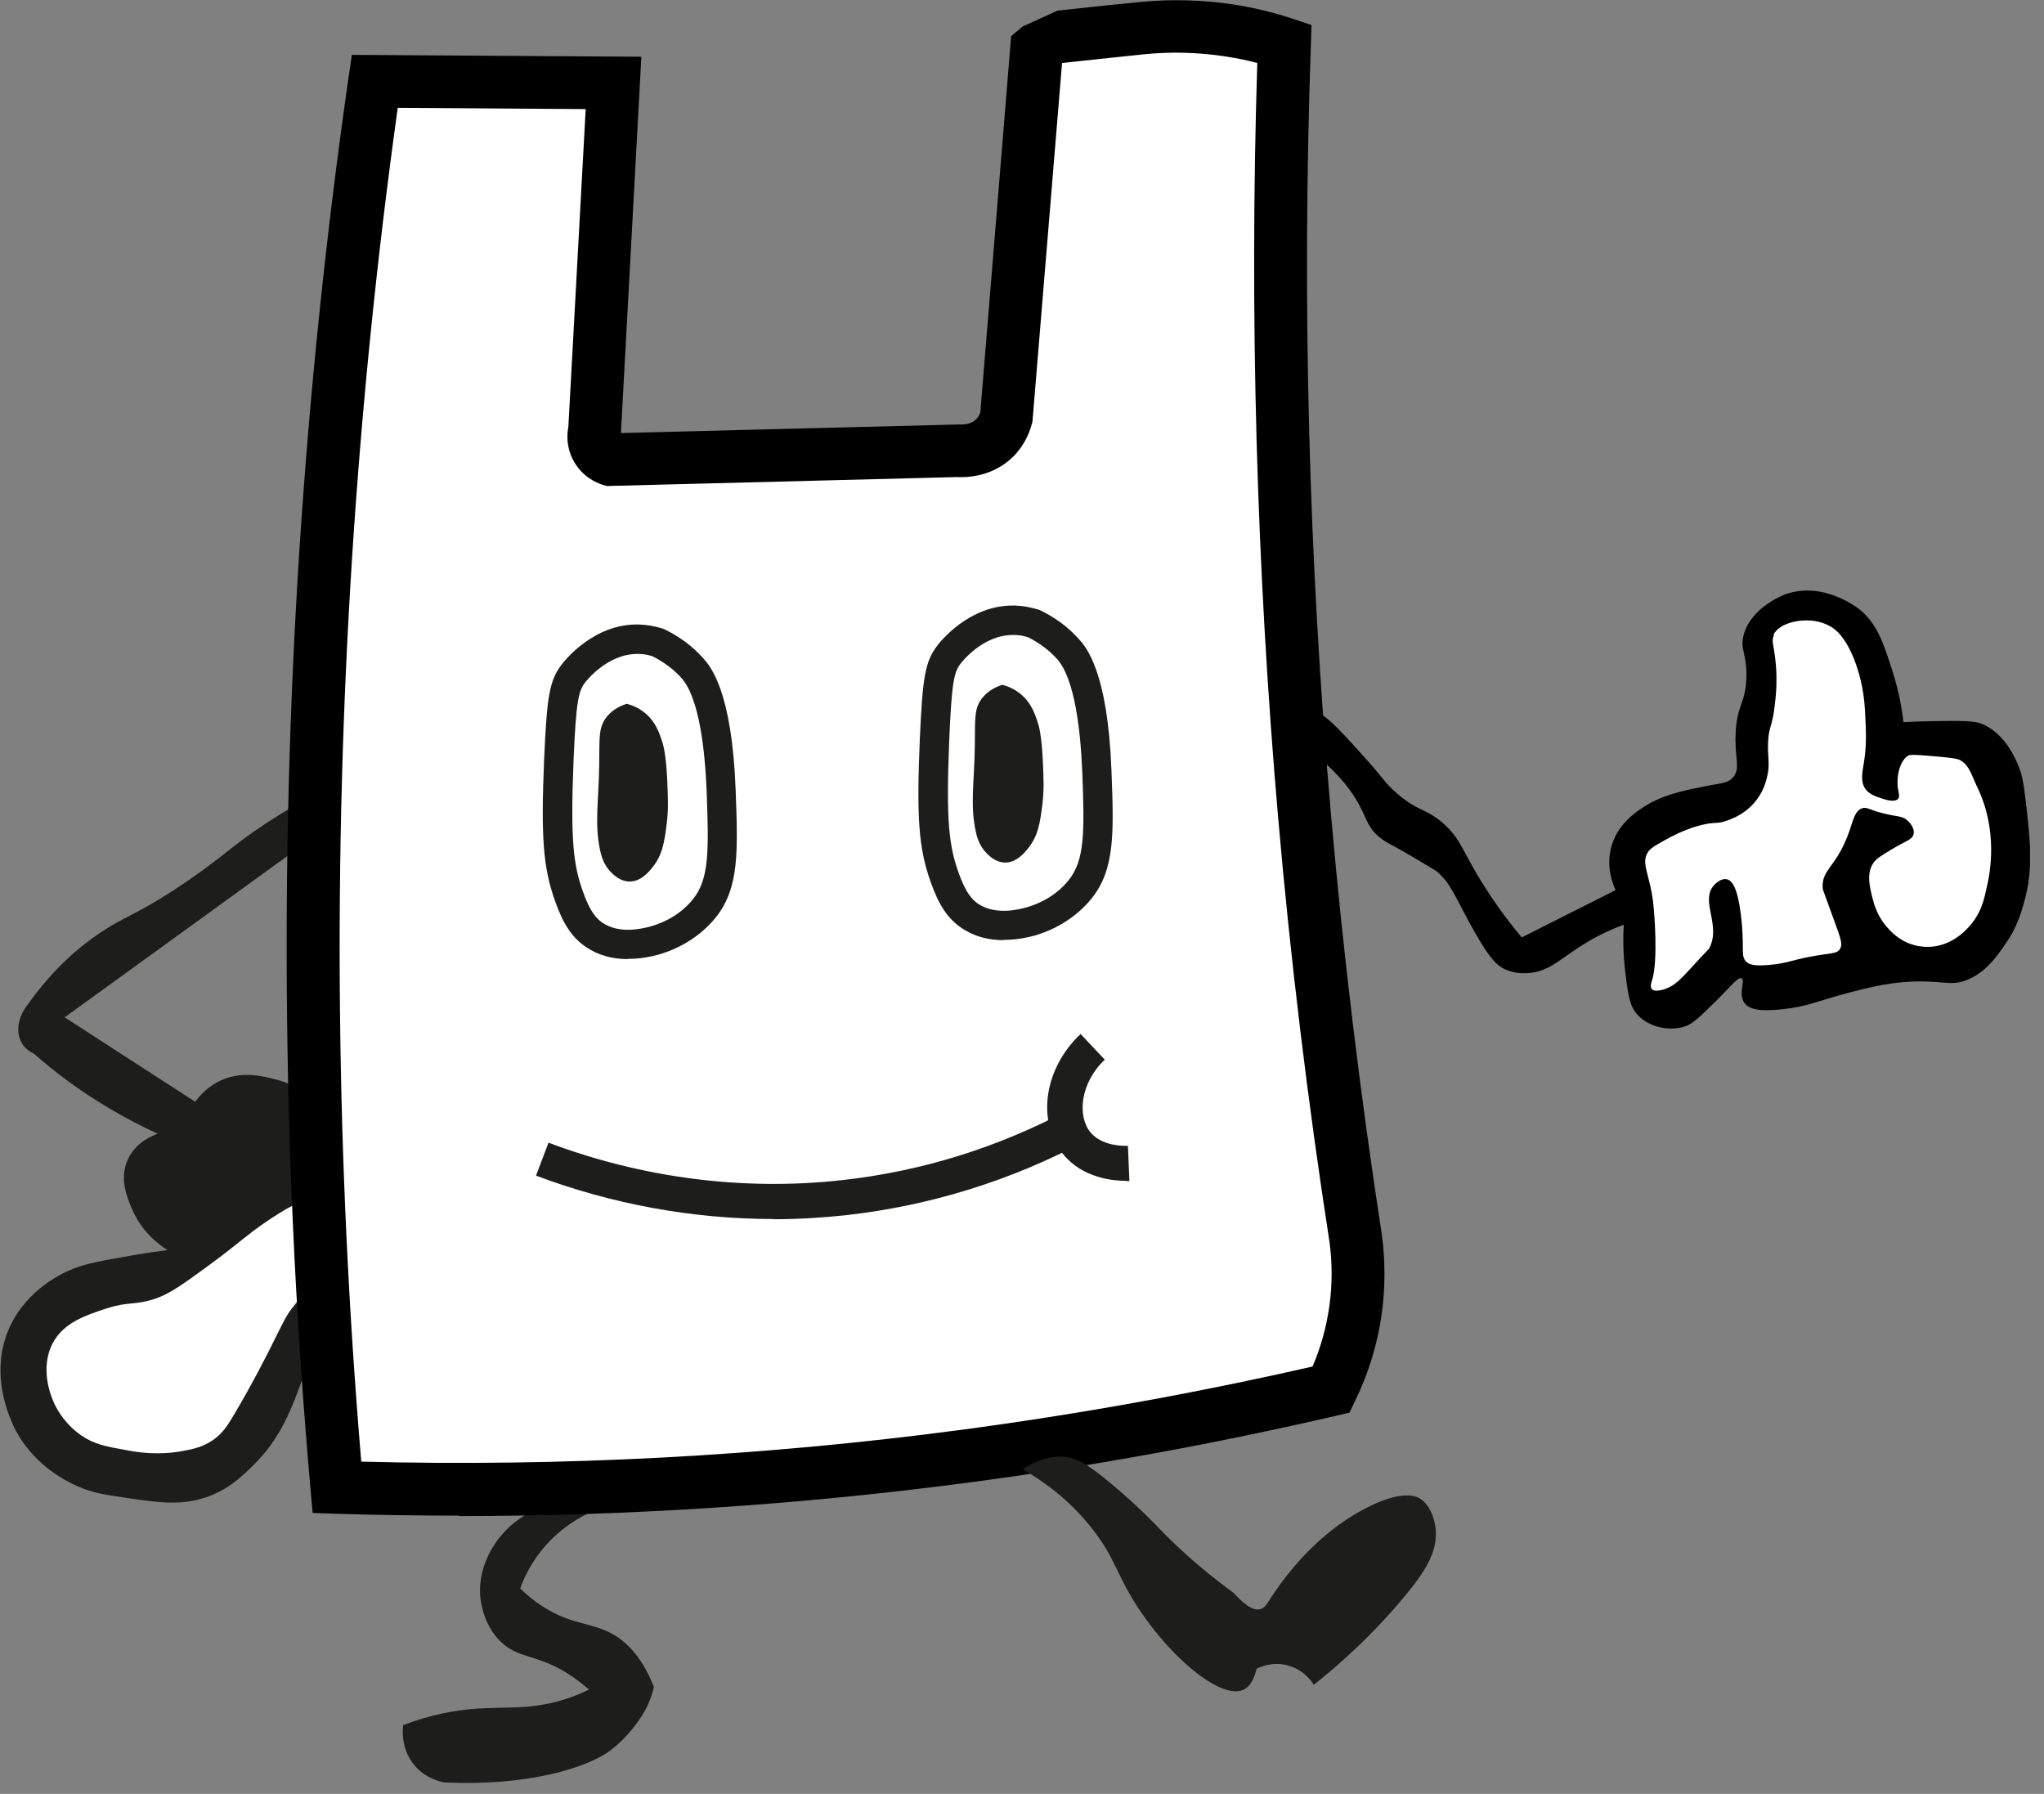 <svg width="98" height="86" viewBox="0 0 98 86" fill="none" xmlns="http://www.w3.org/2000/svg">
<rect x="0" y="0" width="98" height="86" fill="#808080" stroke="none"/>
<g clip-path="url(#clip0_65_322)">
<path d="M28.491 72.42C27.881 72.68 26.761 73.27 25.851 74.47C25.391 75.08 25.111 75.68 24.941 76.15C25.171 76.38 25.551 76.72 26.091 77.06C27.441 77.9 28.341 77.78 29.321 78.31C29.931 78.64 30.741 79.32 31.351 80.87C31.301 81.1 31.201 81.43 31.031 81.8C31.031 81.8 30.521 82.91 29.351 83.85C28.201 84.77 25.221 85.64 21.301 85.45C21.091 85.41 20.411 85.26 19.891 84.65C19.191 83.84 19.311 82.86 19.331 82.7C20.711 82.18 21.851 82 22.641 81.93C24.271 81.79 25.551 82.02 27.361 81.37C27.751 81.23 28.051 81.09 28.241 81C28.011 80.8 27.631 80.48 27.121 80.17C25.741 79.34 24.971 79.5 24.161 78.84C23.251 78.09 23.071 76.92 23.041 76.68C22.791 74.76 24.271 72.69 26.191 72.23C27.201 71.99 28.081 72.25 28.511 72.42H28.491Z" fill="#1D1D1B"/>
<path d="M14.549 56.55C13.809 56.36 13.389 57.43 11.559 58.75C9.399 60.32 7.059 60.97 6.439 61.13C4.419 61.67 3.749 61.39 2.809 62.2C1.709 63.14 1.479 64.52 1.389 65.04C1.319 65.43 0.919 67.78 2.389 69.38C4.449 71.63 8.329 70.31 8.749 70.16C10.499 69.54 11.459 68.4 12.659 67C13.839 65.63 15.959 63.14 15.859 59.89C15.819 58.75 15.489 56.79 14.539 56.55H14.549Z" fill="white"/>
<path d="M15.33 37.96C13.34 39 11.99 39.96 11.1 40.66C10.65 41.02 9.66 41.81 8.26 42.72C6.49 43.86 5.95 43.95 4.81 44.71C3.86 45.35 2.58 46.39 1.33 48.16C0.85 48.76 0.74 49.49 1.05 50.01C1.21 50.28 1.45 50.43 1.62 50.51C2.59 51.36 3.79 52.28 5.25 53.14C6.06 53.62 6.83 54.02 7.56 54.35C7.32 54.44 6.52 54.75 6.14 55.56C5.7 56.47 6.09 57.39 6.32 57.94C6.78 59.04 7.6 59.66 8.03 59.93C7.63 59.98 7.05 60.06 6.36 60.18C4.95 60.43 4.18 60.56 3.52 60.82C3.1 60.98 1.32 61.75 0.46 63.63C-0.65 66.08 0.69 68.47 0.85 68.75C1.79 70.36 3.24 71.03 3.69 71.24C4.42 71.57 4.99 71.65 6.07 71.81C7.61 72.04 8.7 72.19 9.91 71.77C10.95 71.41 11.59 70.79 12.15 70.24C13.47 68.94 13.99 67.54 14.6 65.83C15 64.72 15.48 63.12 15.74 61.1C15.26 61.42 14.57 61.95 13.96 62.77C13.71 63.11 13.63 63.28 12.93 64.69C12.82 64.9 12.13 66.29 11.22 67.82C10.91 68.34 10.68 68.71 10.22 69.03C9.73 69.37 9.26 69.47 8.76 69.56C7.59 69.78 6.64 69.63 6.06 69.52C5.1 69.35 4.53 69.25 3.89 68.81C2.98 68.18 2.61 67.32 2.54 67.14C2.43 66.88 1.9 65.55 2.54 64.37C3.07 63.39 4.13 63.05 5.1 62.73C6.19 62.38 6.42 62.59 7.41 62.27C8.12 62.04 8.76 61.58 10 60.67C11.58 59.52 12 59.02 13.41 58.15C14.21 57.65 14.26 57.76 14.51 57.51C15.76 56.28 15.82 53.49 14.44 52.32C13.96 51.92 13.4 51.79 12.95 51.68C12.46 51.57 11.56 51.36 10.6 51.79C9.99 52.07 9.59 52.5 9.36 52.82C7.27 51.47 5.19 50.12 3.1 48.77C6.75 46.13 10.4 43.49 14.05 40.84C14.48 39.88 14.9 38.92 15.33 37.96Z" fill="#1D1D1B"/>
<path d="M62.93 34.18C63.33 34 64.08 34.82 65.33 36.2C66.37 37.35 66.37 37.51 66.98 38.04C68.04 38.94 68.33 38.73 69.17 39.45C70.08 40.24 70.08 40.79 71.2 42.54C71.56 43.11 72.14 43.96 72.96 44.94C74.23 44.3 75.5 43.66 76.77 43.02C76.98 42.91 77.25 42.78 77.46 42.67C77.32 42.37 77 41.56 77.25 40.62C77.53 39.55 78.37 38.98 78.74 38.73C79.62 38.13 80.67 37.91 81.62 37.72C82.53 37.53 82.82 37.57 83.09 37.27C83.48 36.81 83.14 36.34 83.22 35.06C83.3 33.75 83.7 33.71 83.73 32.47C83.76 31.29 83.41 31.15 83.6 30.44C83.96 29.1 85.53 28.52 85.6 28.49C87.42 27.85 89.04 29.13 89.15 29.21C90.01 29.91 90.3 30.82 90.75 32.22C91.06 33.2 91.2 34.05 91.26 34.62C91.61 34.6 92.12 34.58 92.73 34.57C94 34.55 94.65 34.55 95.02 34.7C96.14 35.17 96.63 36.37 96.78 36.73C96.94 37.12 97.01 37.47 97.1 38.2C97.35 40.33 97.5 41.63 97.05 43.24C96.9 43.78 96.69 44.49 96.14 45.27C95.77 45.8 95.22 46.64 94.25 47C93.6 47.24 93.31 47.07 92.22 47.05C90.76 47.03 89.63 47.33 88.46 47.64C87.2 47.97 86.69 48.26 85.39 48.39C84.42 48.49 83.87 48.41 83.63 48.07C83.33 47.64 83.69 46.99 83.5 46.9C83.33 46.81 82.97 47.31 82.19 48.07C81.52 48.73 81.18 49.06 80.83 49.19C80.11 49.45 79.12 49.28 78.54 48.68C78.14 48.27 78.06 47.72 77.93 46.65C77.81 45.69 77.82 44.89 77.85 44.33C76.9 44.68 76.2 45.09 75.72 45.4C74.76 46.02 74.22 46.59 73.27 46.65C73.08 46.66 72.71 46.68 72.28 46.52C71.76 46.32 71.42 45.93 70.73 44.73C69.84 43.18 69.64 42.45 68.94 41.82C68.83 41.72 68.5 41.54 67.85 41.15C66.79 40.52 66.64 40.48 66.36 40.3C65.33 39.62 65.65 39.01 64.49 37.58C63.56 36.44 62.89 36.26 62.73 35.31C62.67 34.93 62.65 34.3 62.94 34.17L62.93 34.18Z" fill="black"/>
<path d="M85.06 30.43C84.9 30.75 85.06 30.9 85.14 31.82C85.22 32.71 85.14 33.41 85.09 33.82C84.97 34.89 84.8 34.8 84.77 35.61C84.74 36.35 84.88 36.62 84.72 37.26C84.67 37.47 84.57 37.85 84.29 38.25C83.79 38.98 83.06 39.25 82.8 39.34C82.25 39.54 82.27 39.36 81.47 39.58C81.31 39.62 80.65 39.81 79.87 40.25C79.4 40.51 79.16 40.65 79.04 40.81C78.62 41.38 79.14 41.93 79.28 43.45C79.3 43.61 79.52 46.08 79.2 47.02C79.18 47.08 79.1 47.3 79.2 47.42C79.33 47.57 79.71 47.45 79.81 47.42C80.31 47.26 80.6 46.92 81.22 46.25C81.94 45.46 81.91 45.53 81.94 45.48C82.54 44.37 81.52 43.24 82.15 42.47C82.3 42.29 82.56 42.1 82.79 42.15C83.18 42.24 83.32 42.97 83.4 43.4C83.48 43.84 83.56 44.57 83.56 45.43C83.56 45.71 83.56 45.91 83.69 46.07C83.84 46.25 84.11 46.32 84.81 46.26C85.66 46.19 85.89 46.03 86.81 45.86C87.77 45.68 88.07 45.74 88.22 45.49C88.35 45.28 88.27 45.03 87.95 44.16C87.39 42.6 87.39 42.65 87.39 42.59C87.32 41.66 88.06 41.59 88.67 39.84C88.86 39.29 88.94 38.86 89.28 38.75C89.51 38.67 89.6 38.82 90.29 38.99C90.99 39.17 91.2 39.1 91.46 39.34C91.53 39.4 91.81 39.69 91.75 39.98C91.69 40.26 91.37 40.31 90.68 40.73C90.18 41.03 89.93 41.18 89.8 41.4C89.49 41.89 89.64 42.5 89.77 43.03C89.85 43.34 90.01 43.96 90.54 44.52C90.73 44.73 91.14 45.15 91.82 45.32C91.98 45.36 92.32 45.43 92.75 45.37C93.79 45.22 94.41 44.43 94.57 44.23C95 43.67 95.13 43.13 95.26 42.52C95.41 41.86 95.82 39.82 94.78 37.69C94.53 37.18 94.43 36.71 94.01 36.46C93.89 36.39 93.76 36.34 92.68 36.25C91.64 36.16 91.55 36.18 91.45 36.25C91.07 36.52 90.91 37.26 91 37.82C91.03 38.03 91.1 38.19 91 38.3C90.84 38.48 90.4 38.34 90.2 38.27C89.95 38.19 89.64 38.09 89.45 37.84C89.18 37.48 89.29 37.01 89.37 36.53C89.5 35.71 89.47 35.11 89.42 34.1C89.36 32.9 89.07 32.05 88.89 31.59C88.45 30.5 88 30.18 87.82 30.07C87.73 30.01 87.36 29.79 86.83 29.75C86.24 29.7 85.32 29.86 85.02 30.44L85.06 30.43Z" fill="white"/>
<path d="M17.96 3.91C16.94 11 16.13 18.55 15.61 26.52C14.55 42.98 14.97 58.02 16.14 71.31C24.95 71.59 35.09 71.29 46.21 69.82C52.54 68.98 58.42 67.87 63.81 66.62C64.24 65.75 64.76 64.44 64.98 62.78C65.17 61.41 65.1 60.23 64.98 59.37C63.99 52.97 63.15 46.21 62.53 39.11C61.37 25.76 61.18 13.35 61.57 2.11C60.81 1.86 59.92 1.63 58.9 1.47C57.27 1.22 55.85 1.25 54.74 1.36C52.2 1.62 49.73 1.89 49.73 1.89C49.73 1.89 49.15 8.98 48.24 20.02C48.18 20.24 48.05 20.63 47.71 20.98C47.01 21.69 46.05 21.63 45.9 21.62C40.35 21.76 34.81 21.9 29.26 22.05C29.19 22.03 28.8 21.89 28.58 21.48C28.39 21.1 28.47 20.75 28.49 20.66C28.79 15.1 29.09 9.55 29.4 3.99C25.58 3.97 21.77 3.94 17.95 3.92L17.96 3.91Z" fill="white"/>
<path d="M22.02 72.66C20.05 72.66 18.081 72.63 16.11 72.57L14.991 72.53L14.89 71.41C13.57 56.47 13.39 41.34 14.351 26.43C14.841 18.87 15.63 11.23 16.71 3.72L16.87 2.63L30.75 2.72L29.77 20.76L45.941 20.35H46.011C46.06 20.35 46.531 20.39 46.81 20.09C46.91 19.99 46.961 19.88 47.001 19.78L48.191 5.27C48.384 2.93 48.48 1.75 48.48 1.73L49.031 1.27L50.7 0.51C52.431 0.32 53.761 0.18 54.63 0.1C56.12 -0.05 57.63 -0.01 59.111 0.21C60.081 0.36 61.05 0.59 61.98 0.9L62.88 1.2L62.85 2.15C62.42 14.41 62.74 26.81 63.81 39C64.4 45.72 65.221 52.51 66.251 59.18C66.421 60.45 66.421 61.71 66.251 62.96C66.05 64.43 65.611 65.85 64.96 67.18L64.701 67.72L64.111 67.86C58.281 69.21 52.321 70.3 46.391 71.08C38.35 72.14 30.171 72.68 22.02 72.68V72.66ZM17.32 70.07C26.921 70.32 36.581 69.81 46.06 68.55C51.7 67.8 57.37 66.78 62.931 65.51C63.331 64.58 63.6 63.6 63.74 62.59C63.88 61.57 63.88 60.54 63.74 59.52C62.7 52.82 61.87 45.97 61.281 39.2C60.24 27.23 59.901 15.06 60.281 3.02C59.77 2.88 59.24 2.78 58.721 2.7C57.45 2.51 56.16 2.47 54.88 2.6C54.02 2.69 52.67 2.83 50.92 3.02L49.501 20.22L49.471 20.32C49.321 20.9 49.02 21.43 48.62 21.85C47.63 22.86 46.35 22.9 45.88 22.87L29.09 23.3L28.89 23.24C28.601 23.15 27.89 22.85 27.471 22.04C27.151 21.42 27.18 20.83 27.25 20.47L28.081 5.23L19.07 5.17C18.081 12.26 17.351 19.46 16.89 26.59C15.96 41 16.101 55.62 17.32 70.06V70.07Z" fill="black"/>
<path d="M49.049 70.45C49.959 70.97 51.239 71.85 52.359 73.28C53.119 74.26 53.259 74.66 53.849 75.84C55.299 78.73 58.349 81.57 59.609 81.01C59.829 80.91 60.089 80.67 60.249 80C60.389 79.93 60.989 79.64 61.739 79.84C62.529 80.05 62.909 80.64 62.989 80.77C64.969 79.2 66.359 77.71 67.279 76.61C68.339 75.34 68.949 74.38 68.829 73.28C68.809 73.1 68.699 72.24 68.079 71.84C67.919 71.74 67.219 71.37 65.359 72.37C64.289 72.94 62.459 74.18 60.769 76.85C60.729 76.91 60.629 77.08 60.439 77.14C60.039 77.26 59.539 76.8 59.169 76.38C57.459 75.14 56.269 74 55.469 73.16C55.409 73.1 54.579 72.22 53.349 71.19C52.099 70.14 51.599 69.89 51.039 69.84C50.119 69.76 49.379 70.2 49.029 70.44L49.049 70.45Z" fill="#1D1D1B"/>
<path d="M30.1 45.98C29.34 45.98 28.68 45.79 28.11 45.41C27.45 44.97 27.01 44.33 26.61 43.19C26.04 41.59 25.93 40.13 26.09 36.37C26.22 33.35 26.35 32.63 26.92 31.87C27.07 31.67 28.49 29.87 30.65 29.94C31.02 29.95 31.4 30.02 31.76 30.13L31.84 30.16C32.57 30.51 33.2 30.98 33.71 31.55C34.05 31.93 35.09 33.09 35.27 37.86C35.38 40.79 35.45 42.57 34.32 43.98C33.34 45.19 32.06 45.63 31.55 45.77C31.03 45.91 30.54 45.97 30.09 45.97L30.1 45.98ZM30.55 31.35C29.11 31.35 28.09 32.67 28.05 32.72C27.75 33.12 27.62 33.55 27.5 36.43C27.34 40.32 27.5 41.47 27.94 42.72C28.28 43.68 28.57 44.02 28.89 44.24C29.73 44.8 30.84 44.51 31.2 44.41C31.49 44.33 32.5 44.02 33.23 43.1C34 42.14 33.99 40.81 33.88 37.92C33.8 35.98 33.53 33.46 32.67 32.5C32.29 32.08 31.82 31.73 31.28 31.46C31.06 31.39 30.84 31.35 30.62 31.35C30.6 31.35 30.58 31.35 30.55 31.35Z" fill="#1D1D1B"/>
<path d="M30.05 33.74C30.27 33.8 30.59 33.91 30.91 34.17C31.42 34.58 31.61 35.12 31.75 35.56C31.8 35.71 31.93 36.14 31.99 37.39C32.03 38.29 32.05 38.78 31.97 39.46C31.86 40.33 31.77 40.98 31.29 41.57C31.11 41.8 30.71 42.28 30.16 42.26C29.73 42.25 29.42 41.94 29.31 41.83C28.94 41.47 28.83 41.02 28.78 40.8C28.49 39.48 28.71 38.42 28.73 36.6C28.75 35.42 28.67 34.85 29.12 34.33C29.41 33.99 29.77 33.83 30.04 33.74H30.05Z" fill="#1D1D1B"/>
<path d="M48.11 45.07C47.35 45.07 46.69 44.88 46.12 44.5C45.46 44.06 45.02 43.42 44.62 42.28C44.05 40.68 43.94 39.22 44.1 35.46C44.23 32.44 44.36 31.72 44.93 30.96C45.08 30.76 46.45 29.03 48.55 29.03C48.59 29.03 48.62 29.03 48.66 29.03C49.03 29.04 49.4 29.11 49.77 29.22L49.86 29.25C50.59 29.6 51.22 30.07 51.73 30.64C52.07 31.02 53.11 32.18 53.29 36.95C53.4 39.88 53.47 41.66 52.34 43.07C51.36 44.28 50.08 44.72 49.57 44.86C49.05 45 48.56 45.06 48.11 45.06V45.07ZM48.56 30.44C47.11 30.44 46.1 31.76 46.06 31.81C45.75 32.21 45.63 32.64 45.51 35.52C45.35 39.41 45.51 40.56 45.95 41.81C46.29 42.77 46.58 43.11 46.9 43.33C47.74 43.89 48.85 43.6 49.21 43.5C49.5 43.42 50.51 43.11 51.24 42.19C52.01 41.23 52 39.9 51.89 37.01C51.81 35.07 51.54 32.55 50.68 31.59C50.3 31.17 49.83 30.82 49.29 30.55C49.07 30.48 48.85 30.44 48.63 30.44C48.61 30.44 48.59 30.44 48.56 30.44Z" fill="#1D1D1B"/>
<path d="M48.059 32.83C48.279 32.89 48.599 33 48.919 33.26C49.429 33.67 49.619 34.21 49.759 34.65C49.809 34.8 49.939 35.23 49.999 36.48C50.039 37.38 50.059 37.87 49.979 38.55C49.869 39.42 49.779 40.07 49.299 40.66C49.119 40.89 48.719 41.37 48.169 41.35C47.739 41.34 47.429 41.03 47.319 40.92C46.949 40.56 46.839 40.11 46.789 39.89C46.499 38.57 46.719 37.51 46.739 35.69C46.759 34.51 46.679 33.94 47.129 33.42C47.419 33.08 47.779 32.92 48.049 32.83H48.059Z" fill="#1D1D1B"/>
<path d="M37.089 58.44C33.219 58.44 29.339 57.73 25.699 56.36L26.299 54.78C30.779 56.47 35.629 57.1 40.339 56.58C44.169 56.16 47.839 55.02 51.269 53.19L52.069 54.68C48.459 56.61 44.569 57.81 40.529 58.26C39.389 58.38 38.249 58.45 37.099 58.45L37.089 58.44Z" fill="#1D1D1B"/>
<path d="M53.989 56.61C53.369 56.61 51.909 56.48 50.979 55.34C49.689 53.76 50.049 51.23 51.809 49.57L52.969 50.8C51.779 51.93 51.649 53.51 52.279 54.28C52.829 54.95 53.869 54.94 54.079 54.93L54.149 56.62C54.149 56.62 54.049 56.62 53.989 56.62V56.61Z" fill="#1D1D1B"/>
</g>
<defs>
<clipPath id="clip0_65_322">
<rect width="97.33" height="85.49" fill="white"/>
</clipPath>
</defs>
</svg>
